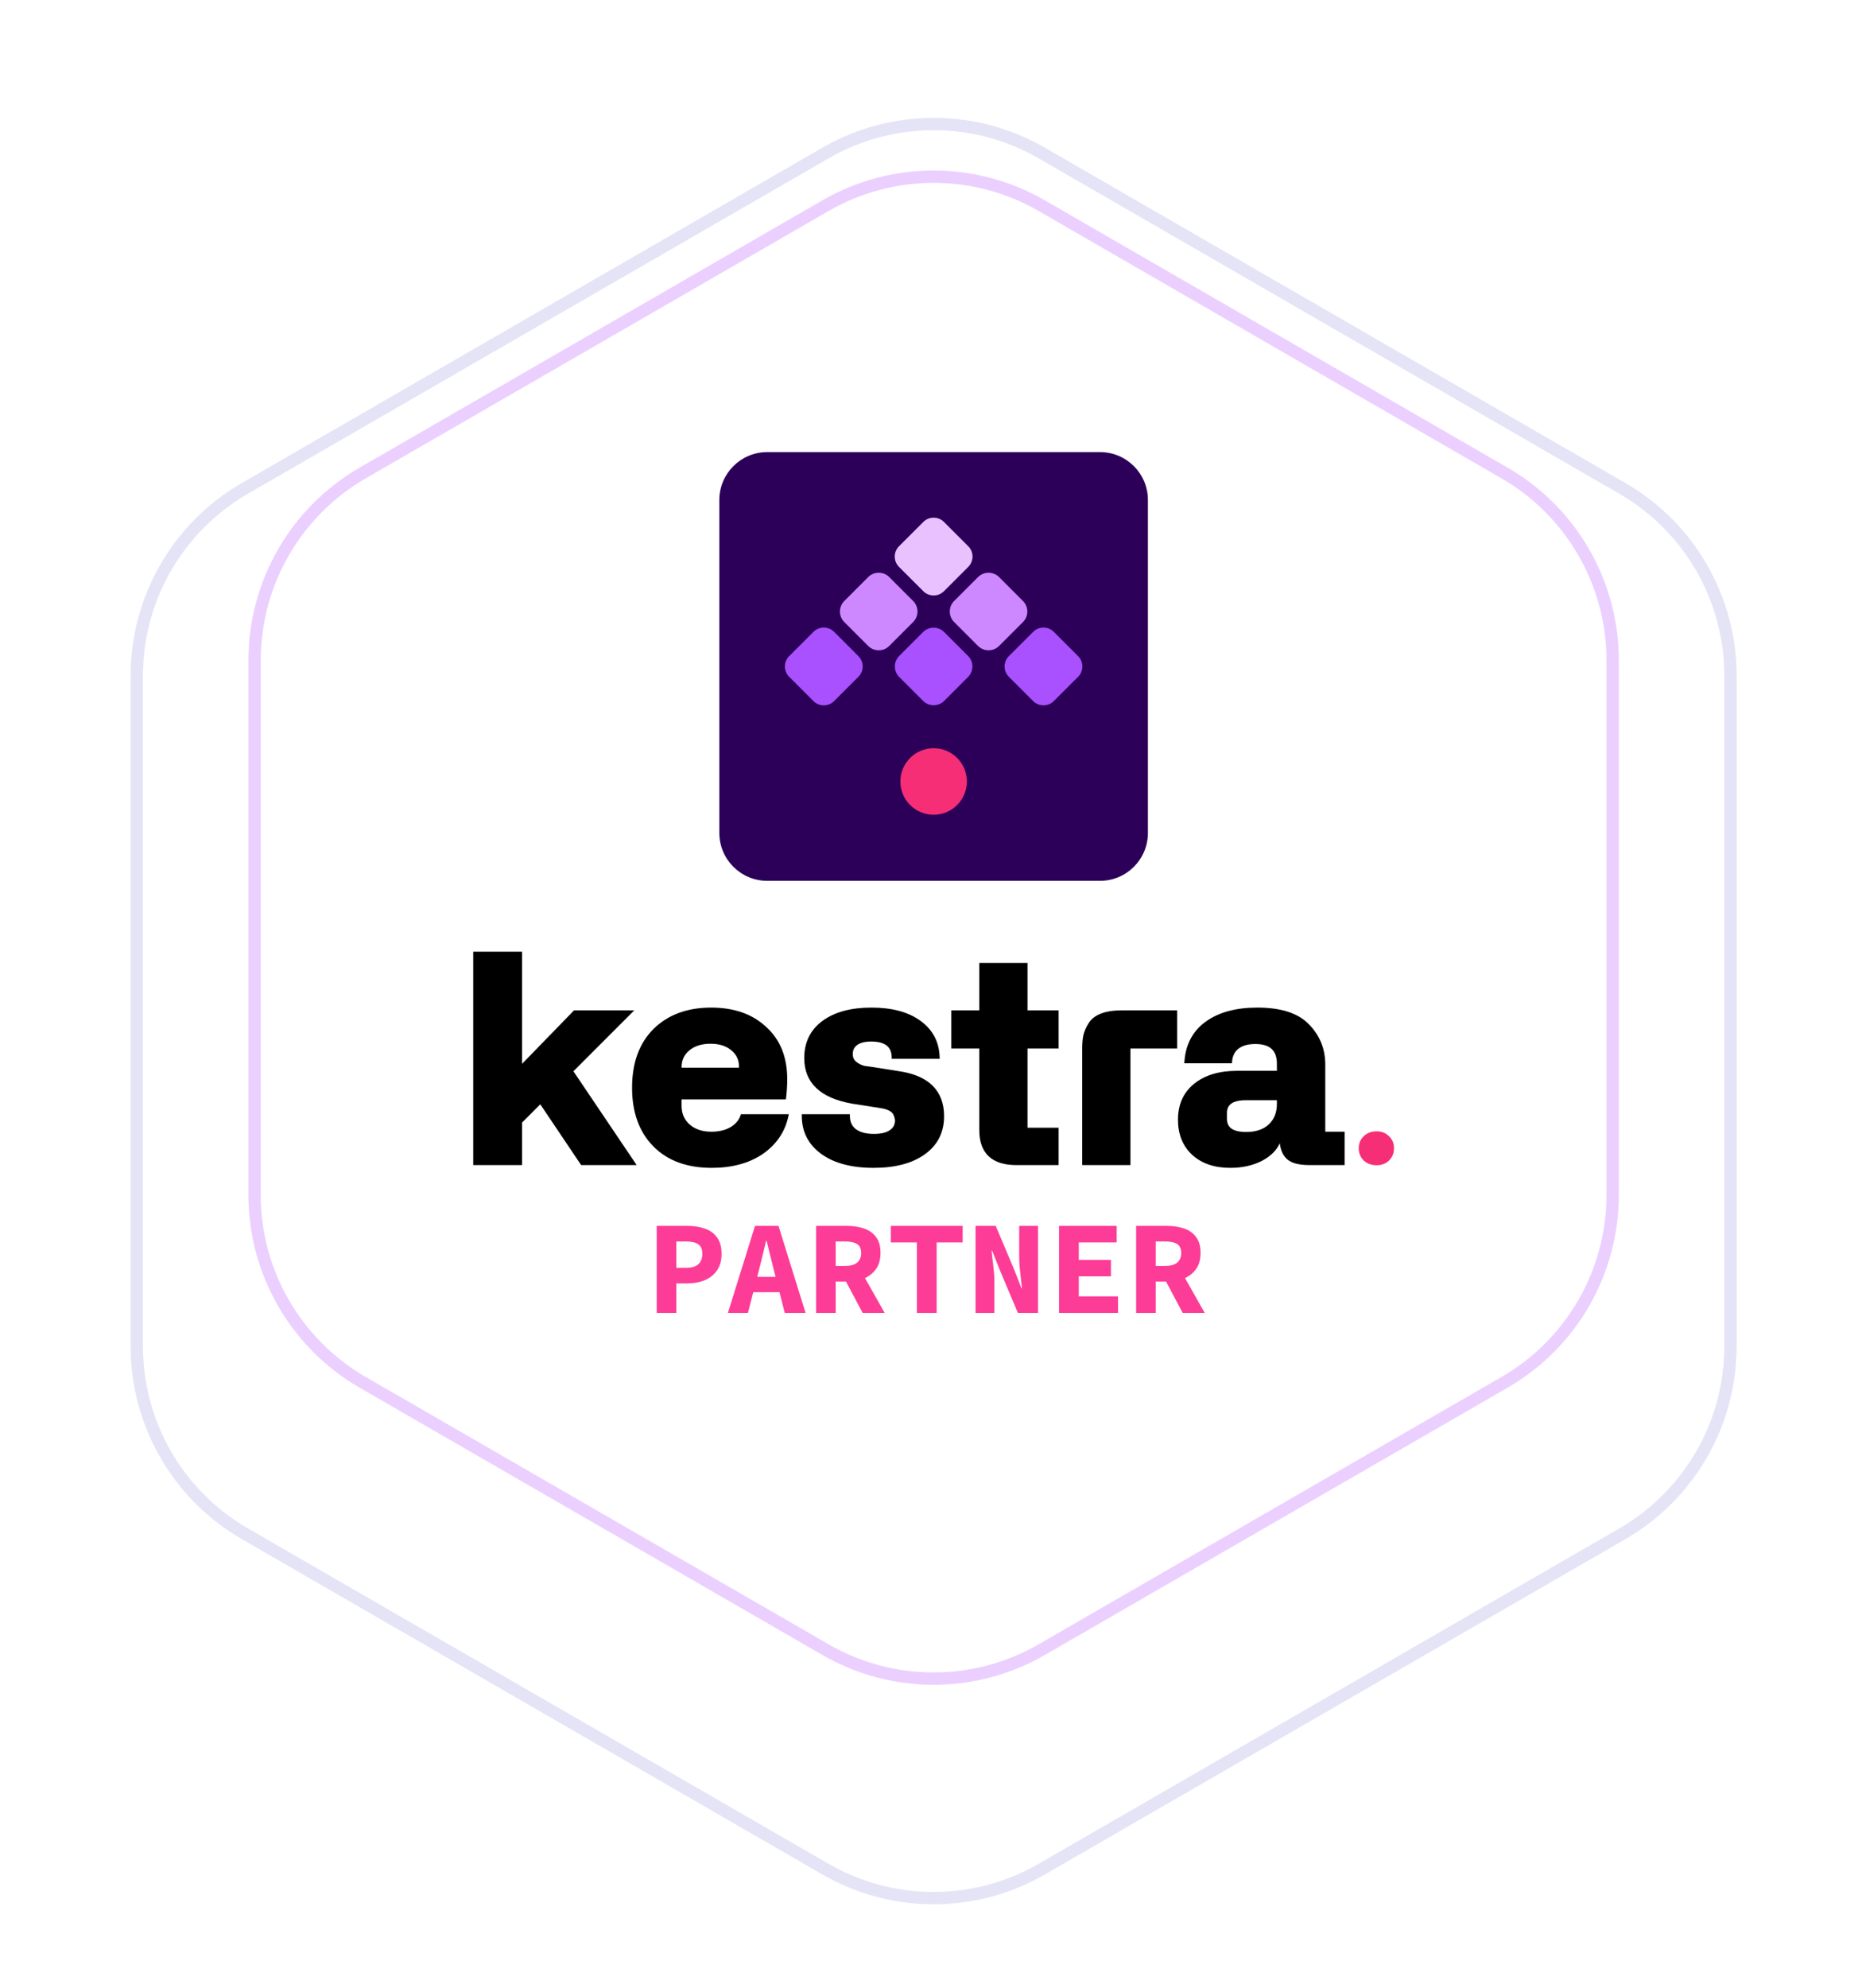 <svg width="268" height="286" viewBox="0 0 268 286" fill="none" xmlns="http://www.w3.org/2000/svg">
<g filter="url(#filter0_d_3629_21687)">
<path d="M118.366 9.244C128.274 3.524 140.48 3.524 150.387 9.244L233.947 57.487C243.854 63.207 249.957 73.778 249.957 85.218V181.704C249.957 193.144 243.854 203.715 233.947 209.435L150.387 257.678C140.48 263.398 128.274 263.398 118.366 257.678L34.807 209.435C24.899 203.715 18.796 193.144 18.796 181.704V85.218C18.796 73.778 24.899 63.207 34.807 57.487L118.366 9.244Z" fill="white"/>
<path d="M118.811 10.014C128.443 4.453 140.31 4.453 149.943 10.014L233.502 58.257C243.134 63.818 249.068 74.096 249.068 85.218V181.704C249.068 192.826 243.134 203.103 233.502 208.665L149.943 256.908C140.31 262.469 128.443 262.469 118.811 256.908L35.252 208.665C25.619 203.103 19.686 192.826 19.686 181.704V85.218C19.686 74.096 25.619 63.818 35.252 58.257L118.811 10.014Z" stroke="#E5E4F7" stroke-width="1.779"/>
</g>
<path d="M103.535 71.937C103.535 68.128 106.623 65.041 110.431 65.041H158.324C162.132 65.041 165.22 68.128 165.22 71.937V119.83C165.22 123.638 162.132 126.725 158.324 126.725H110.431C106.623 126.725 103.535 123.638 103.535 119.83V71.937Z" fill="#2C0059"/>
<path d="M132.863 90.93C133.7 90.093 135.056 90.093 135.893 90.93L139.332 94.369C140.168 95.205 140.168 96.561 139.332 97.398L135.893 100.837C135.056 101.673 133.7 101.673 132.863 100.837L129.425 97.398C128.588 96.561 128.588 95.205 129.425 94.369L132.863 90.93Z" fill="#A950FF"/>
<path d="M148.702 90.903C149.523 90.081 150.855 90.081 151.677 90.903L155.17 94.395C155.991 95.217 155.991 96.549 155.17 97.371L151.677 100.864C150.855 101.685 149.523 101.685 148.702 100.864L145.209 97.371C144.387 96.549 144.387 95.217 145.209 94.395L148.702 90.903Z" fill="#A950FF"/>
<path d="M132.891 75.092C133.712 74.27 135.044 74.27 135.866 75.092L139.359 78.585C140.18 79.406 140.18 80.738 139.359 81.56L135.866 85.053C135.044 85.874 133.712 85.874 132.891 85.053L129.398 81.56C128.576 80.738 128.576 79.406 129.398 78.585L132.891 75.092Z" fill="#E9C1FF"/>
<path d="M131.427 86.463C132.263 87.3 132.263 88.656 131.427 89.493L127.988 92.931C127.151 93.768 125.795 93.768 124.959 92.931L121.52 89.493C120.683 88.656 120.683 87.3 121.52 86.463L124.959 83.024C125.795 82.188 127.151 82.188 127.988 83.024L131.427 86.463Z" fill="#CD88FF"/>
<path d="M123.548 94.395C124.37 95.217 124.37 96.549 123.548 97.371L120.055 100.864C119.233 101.685 117.901 101.685 117.08 100.864L113.587 97.371C112.765 96.549 112.765 95.217 113.587 94.395L117.08 90.903C117.901 90.081 119.233 90.081 120.055 90.903L123.548 94.395Z" fill="#A950FF"/>
<path d="M147.237 86.463C148.074 87.3 148.074 88.656 147.237 89.493L143.799 92.931C142.962 93.768 141.606 93.768 140.769 92.931L137.33 89.493C136.494 88.656 136.494 87.3 137.33 86.463L140.769 83.024C141.606 82.188 142.962 82.188 143.799 83.024L147.237 86.463Z" fill="#CD88FF"/>
<path d="M137.762 109.047C139.631 110.916 139.631 113.946 137.762 115.815C135.893 117.684 132.863 117.684 130.994 115.815C129.125 113.946 129.125 110.916 130.994 109.047C132.863 107.178 135.893 107.178 137.762 109.047Z" fill="#F62E76"/>
<path d="M118.811 29.591C128.443 24.03 140.31 24.03 149.942 29.591L216.547 68.046C226.179 73.607 232.113 83.884 232.113 95.006V171.915C232.113 183.037 226.179 193.314 216.547 198.875L149.942 237.33C140.31 242.891 128.443 242.891 118.811 237.33L52.206 198.875C42.574 193.314 36.64 183.037 36.64 171.915V95.006C36.64 83.884 42.574 73.607 52.206 68.046L118.811 29.591Z" stroke="#EBD0FF" stroke-width="1.779"/>
<path d="M75.137 136.914H68.112V167.621H75.137V161.505L77.764 158.875L83.645 167.621H91.637L82.533 154.122L91.296 145.357H82.622L75.137 153.055V136.914Z" fill="black"/>
<path d="M147.891 138.539H140.949V145.357H136.925V150.855H140.949V162.573C140.949 164.212 141.383 165.487 142.296 166.35C143.209 167.212 144.556 167.621 146.287 167.621H152.368V162.242H147.891V150.855H152.368V145.357H147.891V138.539Z" fill="black"/>
<path fill-rule="evenodd" clip-rule="evenodd" d="M102.358 144.96C98.93 144.96 96.155 145.977 94.062 148.029L94.06 148.03C91.993 150.097 90.974 152.927 90.974 156.489C90.974 160.011 91.979 162.827 94.017 164.906C96.058 166.989 98.877 168.018 102.441 168.018C105.344 168.018 107.793 167.36 109.772 166.03L109.773 166.029L109.775 166.028C111.752 164.658 112.987 162.846 113.469 160.603L113.534 160.3H106.646L106.586 160.473C106.347 161.176 105.862 161.744 105.112 162.179C104.377 162.6 103.477 162.817 102.4 162.817C101.089 162.817 100.056 162.468 99.275 161.792C98.495 161.105 98.102 160.21 98.102 159.085V158.168H113.115L113.142 157.945C113.253 157.038 113.309 156.149 113.309 155.28C113.309 152.096 112.307 149.573 110.277 147.745C108.293 145.882 105.644 144.96 102.358 144.96ZM99.228 151.111C99.982 150.486 100.989 150.161 102.276 150.161C103.521 150.161 104.501 150.478 105.241 151.091L105.242 151.093L105.244 151.094C105.993 151.691 106.367 152.471 106.367 153.457V153.601H98.102V153.536C98.102 152.522 98.478 151.722 99.227 151.112L99.228 151.111Z" fill="black"/>
<path fill-rule="evenodd" clip-rule="evenodd" d="M125.427 144.96C122.487 144.96 120.127 145.589 118.376 146.875L118.375 146.876C116.626 148.169 115.755 149.964 115.755 152.228C115.755 153.996 116.332 155.445 117.5 156.55C118.661 157.648 120.384 158.383 122.635 158.778L122.637 158.779L126.667 159.414L126.67 159.414C127.346 159.503 127.851 159.679 128.203 159.924L128.204 159.925L128.206 159.926C128.528 160.142 128.75 160.548 128.816 161.217C128.813 161.818 128.565 162.271 128.063 162.604L128.061 162.605C127.559 162.946 126.809 163.134 125.777 163.134C124.644 163.134 123.793 162.897 123.194 162.454C122.622 162.02 122.326 161.399 122.326 160.552V160.3H115.404V160.552C115.404 162.822 116.336 164.648 118.19 166.004L118.191 166.005C120.053 167.356 122.578 168.018 125.736 168.018C128.825 168.018 131.294 167.376 133.115 166.065C134.96 164.746 135.882 162.912 135.882 160.591C135.882 158.764 135.338 157.287 134.224 156.189C133.115 155.096 131.47 154.409 129.326 154.1L129.324 154.099L125.425 153.485L125.421 153.485C124.937 153.42 124.606 153.375 124.427 153.348C124.284 153.313 124.096 153.247 123.862 153.147C123.642 153.053 123.424 152.917 123.207 152.733C122.898 152.469 122.738 152.118 122.738 151.653C122.738 151.065 122.96 150.635 123.394 150.331C123.842 150.017 124.495 149.844 125.385 149.844C126.408 149.844 127.133 150.046 127.604 150.408C128.066 150.763 128.322 151.304 128.342 152.076L128.348 152.322H135.251L135.242 152.062C135.171 149.888 134.255 148.151 132.498 146.875C130.746 145.589 128.379 144.96 125.427 144.96ZM132.958 165.863L133.115 166.065L133.115 166.065L132.958 165.863ZM123.033 162.653L123.193 162.453L123.194 162.454L123.195 162.454L123.033 162.653ZM129.079 161.206L128.817 161.229L128.816 161.217L128.816 161.206H129.079Z" fill="black"/>
<path fill-rule="evenodd" clip-rule="evenodd" d="M180.972 144.96C177.908 144.96 175.426 145.623 173.552 146.973C171.681 148.317 170.66 150.237 170.476 152.706L170.456 152.976H177.316L177.334 152.742C177.399 151.912 177.71 151.301 178.25 150.877L178.25 150.877C178.807 150.437 179.606 150.201 180.683 150.201C181.767 150.201 182.531 150.45 183.024 150.904C183.516 151.356 183.784 152.052 183.784 153.041V154.057H178.063C175.475 154.057 173.393 154.675 171.847 155.94C170.308 157.197 169.547 158.923 169.547 161.087C169.547 163.178 170.221 164.872 171.587 166.143L171.589 166.145C172.968 167.401 174.806 168.018 177.072 168.018C178.801 168.018 180.33 167.68 181.654 166.997L181.655 166.996C182.86 166.361 183.715 165.525 184.2 164.485L184.262 164.853L184.263 164.857C184.436 165.801 184.849 166.523 185.525 166.981L185.527 166.982L185.529 166.983C186.2 167.422 187.214 167.621 188.524 167.621H193.532V162.817H190.747V153.16C190.747 150.892 189.96 148.953 188.386 147.359C186.829 145.74 184.335 144.96 180.972 144.96ZM176.592 160.136C176.592 159.499 176.814 159.057 177.232 158.764C177.666 158.459 178.348 158.287 179.321 158.287H183.784V158.808C183.784 160.073 183.385 161.054 182.606 161.777C181.827 162.488 180.757 162.856 179.363 162.856C178.376 162.856 177.684 162.679 177.244 162.366C176.819 162.063 176.592 161.606 176.592 160.948V160.136Z" fill="black"/>
<path d="M161.473 145.357C159.091 145.357 157.432 145.958 156.645 147.266C156.304 147.826 156.066 148.377 155.935 148.921L155.935 148.924L155.934 148.926C155.819 149.451 155.764 150.09 155.764 150.841V167.621H162.706V150.855H169.432V145.357H161.473Z" fill="black"/>
<path d="M198.133 167.64C197.385 167.64 196.765 167.412 196.273 166.956C195.801 166.48 195.564 165.895 195.564 165.201C195.564 164.507 195.801 163.932 196.273 163.476C196.765 163.001 197.385 162.763 198.133 162.763C198.861 162.763 199.461 163.001 199.934 163.476C200.406 163.932 200.642 164.507 200.642 165.201C200.642 165.895 200.406 166.48 199.934 166.956C199.461 167.412 198.861 167.64 198.133 167.64Z" fill="#F62E76"/>
<path d="M94.521 188.886V176.363H98.958C99.867 176.363 100.686 176.491 101.416 176.747C102.159 176.991 102.748 177.407 103.183 177.996C103.631 178.585 103.856 179.385 103.856 180.397C103.856 181.37 103.631 182.17 103.183 182.797C102.735 183.425 102.14 183.892 101.397 184.199C100.654 184.494 99.841 184.641 98.958 184.641H97.345V188.886H94.521ZM97.345 182.394H98.785C99.566 182.394 100.142 182.221 100.514 181.875C100.898 181.53 101.09 181.037 101.09 180.397C101.09 179.731 100.891 179.27 100.494 179.014C100.11 178.745 99.54 178.61 98.785 178.61H97.345V182.394ZM104.77 188.886L108.669 176.363H112.049L115.948 188.886H112.952L111.338 182.548C111.185 181.92 111.018 181.254 110.839 180.55C110.66 179.846 110.493 179.167 110.34 178.514H110.263C110.109 179.167 109.949 179.846 109.783 180.55C109.616 181.254 109.45 181.92 109.283 182.548L107.651 188.886H104.77ZM107.344 185.909V183.7H113.336V185.909H107.344ZM117.458 188.886V176.363H121.894C122.778 176.363 123.585 176.485 124.314 176.728C125.044 176.959 125.627 177.362 126.062 177.938C126.51 178.502 126.734 179.276 126.734 180.262C126.734 181.222 126.51 182.003 126.062 182.605C125.627 183.207 125.044 183.655 124.314 183.95C123.585 184.231 122.778 184.372 121.894 184.372H120.281V188.886H117.458ZM120.281 182.125H121.664C122.407 182.125 122.97 181.971 123.354 181.664C123.751 181.344 123.949 180.877 123.949 180.262C123.949 179.648 123.751 179.219 123.354 178.975C122.97 178.732 122.407 178.61 121.664 178.61H120.281V182.125ZM121.376 183.642L123.335 181.818L127.33 188.886H124.161L121.376 183.642ZM131.97 188.886V178.745H128.225V176.363H138.558V178.745H134.813V188.886H131.97ZM140.413 188.886V176.363H143.314L145.945 182.586L147.02 185.352H147.097C147.033 184.686 146.95 183.943 146.848 183.124C146.745 182.304 146.694 181.53 146.694 180.8V176.363H149.402V188.886H146.502L143.871 182.644L142.795 179.916H142.718C142.782 180.595 142.865 181.338 142.968 182.144C143.07 182.938 143.122 183.706 143.122 184.449V188.886H140.413ZM152.429 188.886V176.363H160.726V178.745H155.272V181.261H159.9V183.623H155.272V186.504H160.918V188.886H152.429ZM163.523 188.886V176.363H167.959C168.843 176.363 169.65 176.485 170.379 176.728C171.109 176.959 171.692 177.362 172.127 177.938C172.575 178.502 172.799 179.276 172.799 180.262C172.799 181.222 172.575 182.003 172.127 182.605C171.692 183.207 171.109 183.655 170.379 183.95C169.65 184.231 168.843 184.372 167.959 184.372H166.346V188.886H163.523ZM166.346 182.125H167.729C168.472 182.125 169.035 181.971 169.419 181.664C169.816 181.344 170.014 180.877 170.014 180.262C170.014 179.648 169.816 179.219 169.419 178.975C169.035 178.732 168.472 178.61 167.729 178.61H166.346V182.125ZM167.441 183.642L169.4 181.818L173.395 188.886H170.226L167.441 183.642Z" fill="#FD3C97"/>
<defs>
<filter id="filter0_d_3629_21687" x="6.796" y="4.954" width="255.161" height="281.014" filterUnits="userSpaceOnUse" color-interpolation-filters="sRGB">
<feFlood flood-opacity="0" result="BackgroundImageFix"/>
<feColorMatrix in="SourceAlpha" type="matrix" values="0 0 0 0 0 0 0 0 0 0 0 0 0 0 0 0 0 0 127 0" result="hardAlpha"/>
<feOffset dy="12"/>
<feGaussianBlur stdDeviation="6"/>
<feComposite in2="hardAlpha" operator="out"/>
<feColorMatrix type="matrix" values="0 0 0 0 0.861 0 0 0 0 0.879 0 0 0 0 0.975 0 0 0 0.5 0"/>
<feBlend mode="normal" in2="BackgroundImageFix" result="effect1_dropShadow_3629_21687"/>
<feBlend mode="normal" in="SourceGraphic" in2="effect1_dropShadow_3629_21687" result="shape"/>
</filter>
</defs>
</svg>
